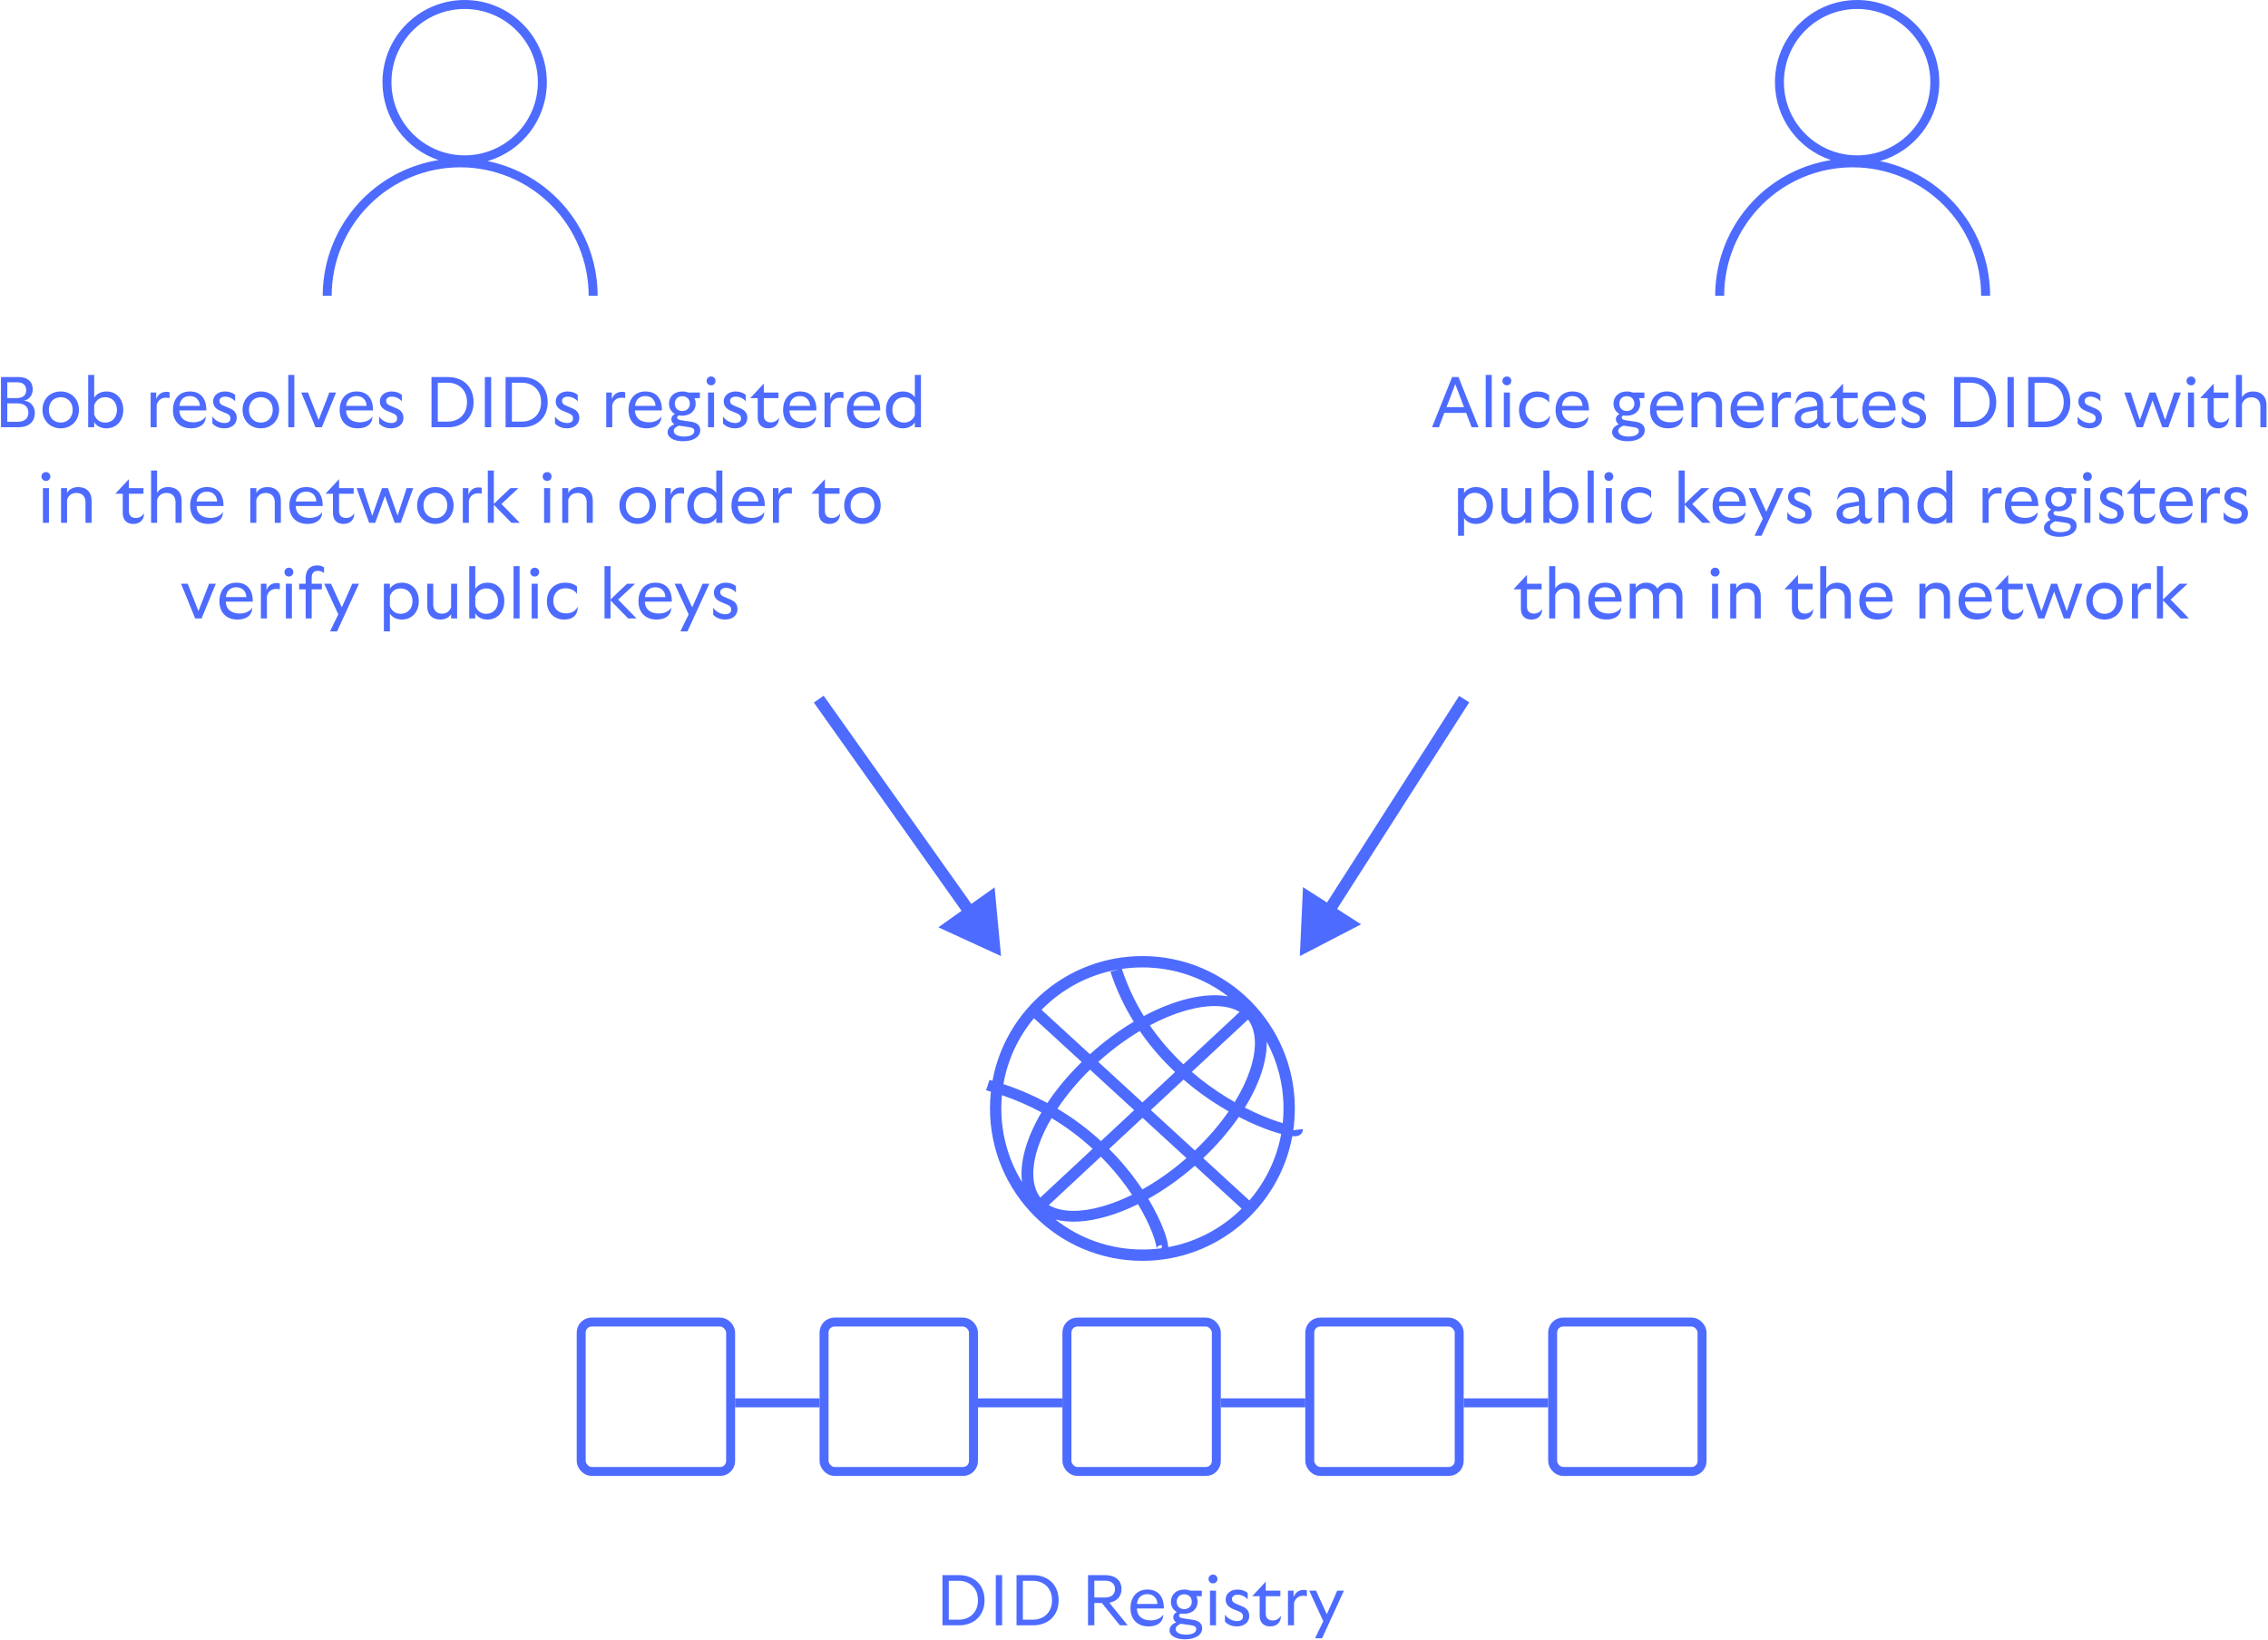 <svg width="759" height="549" viewBox="0 0 759 549" fill="none" xmlns="http://www.w3.org/2000/svg">
<path d="M0.324 143V141.104V128V126.2H6.228C9.228 126.2 10.956 127.76 10.956 130.304C10.956 132.152 9.852 133.808 8.004 134.072C10.092 134.312 11.652 135.872 11.652 138.176C11.652 141.176 9.66 143 6.156 143H0.324ZM2.436 141.176H5.892C8.172 141.176 9.492 140.072 9.492 138.104C9.492 136.088 8.1 135.008 5.82 135.008H2.436V141.176ZM2.436 133.232H5.7C7.692 133.232 8.772 132.248 8.772 130.616C8.772 128.96 7.716 127.952 5.82 127.952H2.436V133.232ZM20.331 143.36C16.803 143.36 14.211 140.792 14.211 137.168C14.211 133.544 16.803 131.024 20.331 131.024C23.835 131.024 26.427 133.544 26.427 137.168C26.427 140.792 23.835 143.36 20.331 143.36ZM16.347 137.168C16.347 139.688 17.979 141.44 20.331 141.44C22.659 141.44 24.315 139.688 24.315 137.168C24.315 134.672 22.683 132.944 20.331 132.944C17.931 132.944 16.347 134.672 16.347 137.168ZM29.512 128V125.48H31.528V133.136C32.296 131.768 33.88 131.024 35.608 131.024C38.896 131.024 41.248 133.448 41.248 137.192C41.248 140.912 38.896 143.36 35.608 143.36C33.832 143.36 32.272 142.616 31.528 141.248V143H29.512V128ZM31.528 138.704C32.104 140.504 33.496 141.44 35.2 141.44C37.576 141.44 39.136 139.664 39.136 137.192C39.136 134.696 37.576 132.944 35.2 132.944C33.52 132.944 32.104 133.88 31.528 135.656V138.704ZM50.413 143V141.272V133.616V131.384H52.285V133.592C52.813 132.056 54.037 131.144 55.669 131.144C56.101 131.144 56.557 131.192 56.749 131.312V133.232C56.437 133.16 55.957 133.112 55.477 133.112C54.037 133.112 52.861 133.928 52.429 135.536V141.248V143H50.413ZM63.935 143.36C60.359 143.36 57.887 141.176 57.887 137.24C57.887 133.616 59.927 131.024 63.527 131.024C67.079 131.024 69.071 133.256 69.047 137.36H60.023C60.119 140.144 62.087 141.344 64.703 141.344C66.455 141.344 68.135 140.648 68.855 139.352C68.855 141.848 67.031 143.36 63.935 143.36ZM60.047 135.848H66.887C66.887 134.168 65.759 132.56 63.503 132.56C61.487 132.56 60.215 133.856 60.047 135.848ZM75.113 143.36C73.433 143.36 72.065 142.808 71.081 141.752V139.4C71.993 140.768 73.601 141.584 75.161 141.584C76.433 141.584 77.105 141.008 77.105 140.048C77.105 139.208 76.721 138.776 75.833 138.392L73.673 137.48C72.113 136.808 71.321 135.824 71.321 134.312C71.321 132.416 72.977 131.024 75.281 131.024C76.601 131.024 77.801 131.408 78.689 132.152V134.336C77.993 133.424 76.601 132.752 75.329 132.752C74.177 132.752 73.433 133.328 73.433 134.168C73.433 134.96 73.889 135.416 74.801 135.776L77.033 136.736C78.449 137.336 79.217 138.344 79.217 139.88C79.217 141.968 77.513 143.36 75.113 143.36ZM87.298 143.36C83.77 143.36 81.178 140.792 81.178 137.168C81.178 133.544 83.77 131.024 87.298 131.024C90.802 131.024 93.394 133.544 93.394 137.168C93.394 140.792 90.802 143.36 87.298 143.36ZM83.314 137.168C83.314 139.688 84.946 141.44 87.298 141.44C89.626 141.44 91.282 139.688 91.282 137.168C91.282 134.672 89.65 132.944 87.298 132.944C84.898 132.944 83.314 134.672 83.314 137.168ZM96.48 143V141.272V128V125.48H98.496V141.2V143H96.48ZM103.075 131.384L103.963 133.664L106.651 140.552L109.363 133.592C109.867 132.296 109.867 132.296 110.203 131.384H112.459L111.499 133.736L107.707 143H105.571L101.803 133.76C101.275 132.464 101.275 132.464 100.819 131.384H103.075ZM119.726 143.36C116.15 143.36 113.678 141.176 113.678 137.24C113.678 133.616 115.718 131.024 119.318 131.024C122.87 131.024 124.862 133.256 124.838 137.36H115.814C115.91 140.144 117.878 141.344 120.494 141.344C122.246 141.344 123.926 140.648 124.646 139.352C124.646 141.848 122.822 143.36 119.726 143.36ZM115.838 135.848H122.678C122.678 134.168 121.55 132.56 119.294 132.56C117.278 132.56 116.006 133.856 115.838 135.848ZM130.903 143.36C129.223 143.36 127.855 142.808 126.871 141.752V139.4C127.783 140.768 129.391 141.584 130.951 141.584C132.223 141.584 132.895 141.008 132.895 140.048C132.895 139.208 132.511 138.776 131.623 138.392L129.463 137.48C127.903 136.808 127.111 135.824 127.111 134.312C127.111 132.416 128.767 131.024 131.071 131.024C132.391 131.024 133.591 131.408 134.479 132.152V134.336C133.783 133.424 132.391 132.752 131.119 132.752C129.967 132.752 129.223 133.328 129.223 134.168C129.223 134.96 129.679 135.416 130.591 135.776L132.823 136.736C134.239 137.336 135.007 138.344 135.007 139.88C135.007 141.968 133.303 143.36 130.903 143.36ZM144.404 143V141.104V128V126.2H149.948C154.652 126.2 158.492 129.176 158.492 134.6C158.492 140.024 154.652 143 149.948 143H144.404ZM146.516 141.104H149.9C153.212 141.104 156.284 138.968 156.284 134.6C156.284 130.232 153.212 128.096 149.9 128.096H146.516V141.104ZM162.261 143V141.104V128V126.2H164.373V128.096V141.2V143H162.261ZM169.196 143V141.104V128V126.2H174.74C179.444 126.2 183.284 129.176 183.284 134.6C183.284 140.024 179.444 143 174.74 143H169.196ZM171.308 141.104H174.692C178.004 141.104 181.076 138.968 181.076 134.6C181.076 130.232 178.004 128.096 174.692 128.096H171.308V141.104ZM189.764 143.36C188.084 143.36 186.716 142.808 185.732 141.752V139.4C186.644 140.768 188.252 141.584 189.812 141.584C191.084 141.584 191.756 141.008 191.756 140.048C191.756 139.208 191.372 138.776 190.484 138.392L188.324 137.48C186.764 136.808 185.972 135.824 185.972 134.312C185.972 132.416 187.628 131.024 189.932 131.024C191.252 131.024 192.452 131.408 193.34 132.152V134.336C192.644 133.424 191.252 132.752 189.98 132.752C188.828 132.752 188.084 133.328 188.084 134.168C188.084 134.96 188.54 135.416 189.452 135.776L191.684 136.736C193.1 137.336 193.868 138.344 193.868 139.88C193.868 141.968 192.164 143.36 189.764 143.36ZM202.881 143V141.272V133.616V131.384H204.753V133.592C205.281 132.056 206.505 131.144 208.137 131.144C208.569 131.144 209.025 131.192 209.217 131.312V133.232C208.905 133.16 208.425 133.112 207.945 133.112C206.505 133.112 205.329 133.928 204.897 135.536V141.248V143H202.881ZM216.404 143.36C212.828 143.36 210.356 141.176 210.356 137.24C210.356 133.616 212.396 131.024 215.996 131.024C219.548 131.024 221.54 133.256 221.516 137.36H212.492C212.588 140.144 214.556 141.344 217.172 141.344C218.924 141.344 220.604 140.648 221.324 139.352C221.324 141.848 219.5 143.36 216.404 143.36ZM212.516 135.848H219.356C219.356 134.168 218.228 132.56 215.972 132.56C213.956 132.56 212.684 133.856 212.516 135.848ZM228.562 147.68C225.682 147.68 223.426 146.552 223.426 144.68C223.426 143.48 224.218 142.592 225.658 142.016C225.106 141.656 224.674 141.056 224.674 140.312C224.674 139.52 225.178 138.896 225.874 138.56C224.65 137.864 223.882 136.64 223.882 135.104C223.882 132.68 225.706 131.024 228.346 131.024C229.066 131.024 229.738 131.144 230.314 131.384H234.226L234.202 133.256H232.402C232.666 133.808 232.81 134.432 232.81 135.104C232.81 137.504 230.962 139.136 228.322 139.136C227.938 139.136 227.578 139.112 227.218 139.04C226.858 139.16 226.618 139.4 226.618 139.736C226.618 140.24 226.978 140.48 227.89 140.648L231.13 141.128C233.122 141.416 234.346 142.304 234.346 143.96C234.346 146.192 232.09 147.68 228.562 147.68ZM225.466 144.248C225.466 145.472 227.026 146.12 228.922 146.12C230.962 146.12 232.354 145.448 232.354 144.272C232.354 143.432 231.73 143.12 230.554 142.952L227.218 142.472C226.378 142.76 225.466 143.384 225.466 144.248ZM225.826 135.104C225.826 136.592 226.858 137.576 228.322 137.576C229.81 137.576 230.866 136.568 230.866 135.104C230.866 133.592 229.81 132.608 228.322 132.608C226.858 132.608 225.826 133.592 225.826 135.104ZM236.951 143V141.272V133.904V131.384H238.967V141.2V143H236.951ZM236.471 127.496C236.471 126.656 237.119 126.008 237.983 126.008C238.823 126.008 239.447 126.656 239.447 127.496C239.447 128.336 238.823 128.96 237.983 128.96C237.119 128.96 236.471 128.336 236.471 127.496ZM245.997 143.36C244.317 143.36 242.949 142.808 241.965 141.752V139.4C242.877 140.768 244.485 141.584 246.045 141.584C247.317 141.584 247.989 141.008 247.989 140.048C247.989 139.208 247.605 138.776 246.717 138.392L244.557 137.48C242.997 136.808 242.205 135.824 242.205 134.312C242.205 132.416 243.861 131.024 246.165 131.024C247.485 131.024 248.685 131.408 249.573 132.152V134.336C248.877 133.424 247.485 132.752 246.213 132.752C245.061 132.752 244.317 133.328 244.317 134.168C244.317 134.96 244.773 135.416 245.685 135.776L247.917 136.736C249.333 137.336 250.101 138.344 250.101 139.88C250.101 141.968 248.397 143.36 245.997 143.36ZM257.103 143.36C254.823 143.36 253.575 141.968 253.575 139.712V133.256H251.079L255.615 128.384V131.384H260.511V133.256H255.615V139.088C255.615 140.576 256.503 141.368 257.919 141.368C259.119 141.368 260.103 140.816 260.703 139.784C260.703 142.088 259.263 143.36 257.103 143.36ZM268.116 143.36C264.54 143.36 262.068 141.176 262.068 137.24C262.068 133.616 264.108 131.024 267.708 131.024C271.26 131.024 273.252 133.256 273.228 137.36H264.204C264.3 140.144 266.268 141.344 268.884 141.344C270.636 141.344 272.316 140.648 273.036 139.352C273.036 141.848 271.212 143.36 268.116 143.36ZM264.228 135.848H271.068C271.068 134.168 269.94 132.56 267.684 132.56C265.668 132.56 264.396 133.856 264.228 135.848ZM275.94 143V141.272V133.616V131.384H277.812V133.592C278.34 132.056 279.564 131.144 281.196 131.144C281.628 131.144 282.084 131.192 282.276 131.312V133.232C281.964 133.16 281.484 133.112 281.004 133.112C279.564 133.112 278.388 133.928 277.956 135.536V141.248V143H275.94ZM289.462 143.36C285.886 143.36 283.414 141.176 283.414 137.24C283.414 133.616 285.454 131.024 289.054 131.024C292.606 131.024 294.598 133.256 294.574 137.36H285.55C285.646 140.144 287.614 141.344 290.23 141.344C291.982 141.344 293.662 140.648 294.382 139.352C294.382 141.848 292.558 143.36 289.462 143.36ZM285.574 135.848H292.414C292.414 134.168 291.286 132.56 289.03 132.56C287.014 132.56 285.742 133.856 285.574 135.848ZM306.161 128V125.48H308.201V141.152V143H306.161V141.368C305.369 142.664 303.809 143.36 302.153 143.36C298.865 143.36 296.489 140.936 296.489 137.192C296.489 133.472 298.865 131.024 302.153 131.024C303.857 131.024 305.393 131.72 306.161 132.992V128ZM298.625 137.192C298.625 139.688 300.185 141.44 302.561 141.44C304.169 141.44 305.537 140.576 306.161 138.944V135.464C305.537 133.808 304.193 132.944 302.561 132.944C300.185 132.944 298.625 134.744 298.625 137.192ZM14.363 175V173.272V165.904V163.384H16.379V173.2V175H14.363ZM13.883 159.496C13.883 158.656 14.531 158.008 15.395 158.008C16.235 158.008 16.859 158.656 16.859 159.496C16.859 160.336 16.235 160.96 15.395 160.96C14.531 160.96 13.883 160.336 13.883 159.496ZM28.614 175V173.272V168.088C28.614 166.168 27.486 164.992 25.638 164.992C24.03 164.992 23.046 165.712 22.446 167.176V173.2V175H20.43V173.272V165.904V163.384H22.446V164.968C23.166 163.744 24.414 163.024 26.19 163.024C28.974 163.024 30.654 164.8 30.654 167.44V173.272V175H28.614ZM44.614 175.36C42.334 175.36 41.086 173.968 41.086 171.712V165.256H38.59L43.126 160.384V163.384H48.022V165.256H43.126V171.088C43.126 172.576 44.014 173.368 45.429 173.368C46.63 173.368 47.614 172.816 48.214 171.784C48.214 174.088 46.773 175.36 44.614 175.36ZM58.746 175V173.272V168.088C58.746 166.168 57.618 164.992 55.77 164.992C54.163 164.992 53.178 165.712 52.578 167.176V173.2V175H50.562V173.272V160V157.48H52.578V164.968C53.298 163.744 54.547 163.024 56.322 163.024C59.106 163.024 60.786 164.8 60.786 167.44V173.272V175H58.746ZM69.686 175.36C66.11 175.36 63.638 173.176 63.638 169.24C63.638 165.616 65.678 163.024 69.278 163.024C72.83 163.024 74.822 165.256 74.798 169.36H65.774C65.87 172.144 67.838 173.344 70.454 173.344C72.206 173.344 73.886 172.648 74.606 171.352C74.606 173.848 72.782 175.36 69.686 175.36ZM65.798 167.848H72.638C72.638 166.168 71.51 164.56 69.254 164.56C67.238 164.56 65.966 165.856 65.798 167.848ZM91.949 175V173.272V168.088C91.949 166.168 90.821 164.992 88.973 164.992C87.365 164.992 86.381 165.712 85.781 167.176V173.2V175H83.765V173.272V165.904V163.384H85.781V164.968C86.501 163.744 87.749 163.024 89.525 163.024C92.309 163.024 93.989 164.8 93.989 167.44V173.272V175H91.949ZM102.889 175.36C99.313 175.36 96.841 173.176 96.841 169.24C96.841 165.616 98.881 163.024 102.481 163.024C106.033 163.024 108.025 165.256 108.001 169.36H98.977C99.073 172.144 101.041 173.344 103.657 173.344C105.409 173.344 107.089 172.648 107.809 171.352C107.809 173.848 105.985 175.36 102.889 175.36ZM99.001 167.848H105.841C105.841 166.168 104.713 164.56 102.457 164.56C100.441 164.56 99.169 165.856 99.001 167.848ZM114.956 175.36C112.676 175.36 111.428 173.968 111.428 171.712V165.256H108.932L113.468 160.384V163.384H118.364V165.256H113.468V171.088C113.468 172.576 114.356 173.368 115.772 173.368C116.972 173.368 117.956 172.816 118.556 171.784C118.556 174.088 117.116 175.36 114.956 175.36ZM121.553 163.384C121.961 164.608 121.961 164.608 122.273 165.64L124.577 172.624L127.841 163.384H129.833L133.049 172.552L135.329 165.712L136.073 163.384H138.281C137.873 164.536 137.873 164.536 137.441 165.712L134.105 175H132.089L128.825 166L125.561 175H123.545L120.209 165.784C119.753 164.512 119.753 164.512 119.369 163.384H121.553ZM145.702 175.36C142.174 175.36 139.582 172.792 139.582 169.168C139.582 165.544 142.174 163.024 145.702 163.024C149.206 163.024 151.798 165.544 151.798 169.168C151.798 172.792 149.206 175.36 145.702 175.36ZM141.718 169.168C141.718 171.688 143.35 173.44 145.702 173.44C148.03 173.44 149.686 171.688 149.686 169.168C149.686 166.672 148.054 164.944 145.702 164.944C143.302 164.944 141.718 166.672 141.718 169.168ZM154.884 175V173.272V165.616V163.384H156.756V165.592C157.284 164.056 158.508 163.144 160.14 163.144C160.572 163.144 161.028 163.192 161.22 163.312V165.232C160.908 165.16 160.428 165.112 159.948 165.112C158.508 165.112 157.332 165.928 156.9 167.536V173.248V175H154.884ZM171.168 175L165.264 168.952V173.2V175H163.248V173.272V160V157.48H165.264V168.664L168.432 165.616C169.728 164.392 169.752 164.392 170.808 163.384H173.496L171.096 165.616L167.808 168.688L172.44 173.416L173.952 175H171.168ZM182.086 175V173.272V165.904V163.384H184.102V173.2V175H182.086ZM181.606 159.496C181.606 158.656 182.254 158.008 183.118 158.008C183.958 158.008 184.582 158.656 184.582 159.496C184.582 160.336 183.958 160.96 183.118 160.96C182.254 160.96 181.606 160.336 181.606 159.496ZM196.338 175V173.272V168.088C196.338 166.168 195.21 164.992 193.362 164.992C191.754 164.992 190.77 165.712 190.17 167.176V173.2V175H188.154V173.272V165.904V163.384H190.17V164.968C190.89 163.744 192.138 163.024 193.914 163.024C196.698 163.024 198.378 164.8 198.378 167.44V173.272V175H196.338ZM213.417 175.36C209.889 175.36 207.297 172.792 207.297 169.168C207.297 165.544 209.889 163.024 213.417 163.024C216.921 163.024 219.513 165.544 219.513 169.168C219.513 172.792 216.921 175.36 213.417 175.36ZM209.433 169.168C209.433 171.688 211.065 173.44 213.417 173.44C215.745 173.44 217.401 171.688 217.401 169.168C217.401 166.672 215.769 164.944 213.417 164.944C211.017 164.944 209.433 166.672 209.433 169.168ZM222.598 175V173.272V165.616V163.384H224.47V165.592C224.998 164.056 226.222 163.144 227.854 163.144C228.286 163.144 228.742 163.192 228.934 163.312V165.232C228.622 165.16 228.142 165.112 227.662 165.112C226.222 165.112 225.046 165.928 224.614 167.536V173.248V175H222.598ZM239.698 160V157.48H241.738V173.152V175H239.698V173.368C238.906 174.664 237.346 175.36 235.69 175.36C232.402 175.36 230.026 172.936 230.026 169.192C230.026 165.472 232.402 163.024 235.69 163.024C237.394 163.024 238.93 163.72 239.698 164.992V160ZM232.162 169.192C232.162 171.688 233.722 173.44 236.098 173.44C237.706 173.44 239.074 172.576 239.698 170.944V167.464C239.074 165.808 237.73 164.944 236.098 164.944C233.722 164.944 232.162 166.744 232.162 169.192ZM250.837 175.36C247.261 175.36 244.789 173.176 244.789 169.24C244.789 165.616 246.829 163.024 250.429 163.024C253.981 163.024 255.973 165.256 255.949 169.36H246.925C247.021 172.144 248.989 173.344 251.605 173.344C253.357 173.344 255.037 172.648 255.757 171.352C255.757 173.848 253.933 175.36 250.837 175.36ZM246.949 167.848H253.789C253.789 166.168 252.661 164.56 250.405 164.56C248.389 164.56 247.117 165.856 246.949 167.848ZM258.66 175V173.272V165.616V163.384H260.532V165.592C261.06 164.056 262.284 163.144 263.916 163.144C264.348 163.144 264.804 163.192 264.996 163.312V165.232C264.684 165.16 264.204 165.112 263.724 165.112C262.284 165.112 261.108 165.928 260.676 167.536V173.248V175H258.66ZM277.547 175.36C275.267 175.36 274.019 173.968 274.019 171.712V165.256H271.523L276.059 160.384V163.384H280.955V165.256H276.059V171.088C276.059 172.576 276.947 173.368 278.363 173.368C279.563 173.368 280.547 172.816 281.147 171.784C281.147 174.088 279.707 175.36 277.547 175.36ZM288.632 175.36C285.104 175.36 282.512 172.792 282.512 169.168C282.512 165.544 285.104 163.024 288.632 163.024C292.136 163.024 294.728 165.544 294.728 169.168C294.728 172.792 292.136 175.36 288.632 175.36ZM284.648 169.168C284.648 171.688 286.28 173.44 288.632 173.44C290.96 173.44 292.616 171.688 292.616 169.168C292.616 166.672 290.984 164.944 288.632 164.944C286.232 164.944 284.648 166.672 284.648 169.168ZM62.831 195.384L63.719 197.664L66.407 204.552L69.119 197.592C69.623 196.296 69.623 196.296 69.959 195.384H72.215L71.255 197.736L67.463 207H65.327L61.559 197.76C61.031 196.464 61.031 196.464 60.575 195.384H62.831ZM79.482 207.36C75.906 207.36 73.434 205.176 73.434 201.24C73.434 197.616 75.474 195.024 79.074 195.024C82.626 195.024 84.618 197.256 84.594 201.36H75.57C75.666 204.144 77.634 205.344 80.25 205.344C82.002 205.344 83.682 204.648 84.402 203.352C84.402 205.848 82.578 207.36 79.482 207.36ZM75.594 199.848H82.434C82.434 198.168 81.306 196.56 79.05 196.56C77.034 196.56 75.762 197.856 75.594 199.848ZM87.305 207V205.272V197.616V195.384H89.177V197.592C89.706 196.056 90.93 195.144 92.561 195.144C92.993 195.144 93.45 195.192 93.641 195.312V197.232C93.329 197.16 92.85 197.112 92.37 197.112C90.93 197.112 89.754 197.928 89.322 199.536V205.248V207H87.305ZM95.67 207V205.272V197.904V195.384H97.686V205.2V207H95.67ZM95.19 191.496C95.19 190.656 95.838 190.008 96.702 190.008C97.542 190.008 98.166 190.656 98.166 191.496C98.166 192.336 97.542 192.96 96.702 192.96C95.838 192.96 95.19 192.336 95.19 191.496ZM100.109 197.256V195.384H102.293V193.464C102.293 190.824 103.685 189.24 106.157 189.24C106.973 189.24 107.789 189.432 108.437 189.888V191.808C107.957 191.352 107.213 191.064 106.397 191.064C104.957 191.064 104.309 191.904 104.309 193.368V195.384H107.717V197.256H104.309V205.2V207H102.293V205.272V197.256H100.109ZM110.454 211.32C110.79 210.576 111.078 210.024 111.438 209.256L113.214 205.632L109.398 197.352C108.942 196.32 108.942 196.32 108.51 195.384H110.79C111.27 196.44 111.27 196.44 111.702 197.424L114.39 203.28L116.958 197.52C117.51 196.248 117.51 196.248 117.87 195.384H120.126L119.166 197.472L112.806 211.32H110.454ZM128.471 197.904V195.384H130.487V197.04C131.255 195.72 132.815 195.024 134.495 195.024C137.783 195.024 140.159 197.448 140.159 201.192C140.159 204.912 137.783 207.36 134.495 207.36C132.791 207.36 131.231 206.664 130.487 205.344V209.52V211.32H128.471V209.592V197.904ZM130.487 202.872C131.087 204.552 132.431 205.44 134.087 205.44C136.463 205.44 138.047 203.664 138.047 201.192C138.047 198.696 136.463 196.944 134.087 196.944C132.455 196.944 131.087 197.808 130.487 199.488V202.872ZM150.963 197.904V195.384H152.979V205.152V207H150.963V205.56C150.243 206.688 149.019 207.36 147.291 207.36C144.579 207.36 142.971 205.584 142.971 202.944V197.904V195.384H144.987V202.296C144.987 204.216 146.091 205.392 147.867 205.392C149.403 205.392 150.363 204.696 150.963 203.28V197.904ZM157.036 192V189.48H159.052V197.136C159.82 195.768 161.404 195.024 163.132 195.024C166.42 195.024 168.772 197.448 168.772 201.192C168.772 204.912 166.42 207.36 163.132 207.36C161.356 207.36 159.796 206.616 159.052 205.248V207H157.036V192ZM159.052 202.704C159.628 204.504 161.02 205.44 162.724 205.44C165.1 205.44 166.66 203.664 166.66 201.192C166.66 198.696 165.1 196.944 162.724 196.944C161.044 196.944 159.628 197.88 159.052 199.656V202.704ZM171.869 207V205.272V192V189.48H173.885V205.2V207H171.869ZM177.936 207V205.272V197.904V195.384H179.952V205.2V207H177.936ZM177.456 191.496C177.456 190.656 178.104 190.008 178.968 190.008C179.808 190.008 180.432 190.656 180.432 191.496C180.432 192.336 179.808 192.96 178.968 192.96C178.104 192.96 177.456 192.336 177.456 191.496ZM188.828 207.36C185.372 207.36 183.02 204.96 183.02 201.24C183.02 197.568 185.492 195.024 189.116 195.024C190.82 195.024 192.164 195.456 193.1 196.32V198.768C192.356 197.688 191.084 196.896 189.26 196.896C186.812 196.896 185.156 198.576 185.156 201.12C185.156 203.616 186.812 205.296 189.428 205.296C191.276 205.296 192.62 204.528 193.364 203.016C193.364 205.872 191.732 207.36 188.828 207.36ZM210.223 207L204.319 200.952V205.2V207H202.303V205.272V192V189.48H204.319V200.664L207.487 197.616C208.783 196.392 208.807 196.392 209.863 195.384H212.551L210.151 197.616L206.863 200.688L211.495 205.416L213.007 207H210.223ZM219.716 207.36C216.14 207.36 213.668 205.176 213.668 201.24C213.668 197.616 215.708 195.024 219.308 195.024C222.86 195.024 224.852 197.256 224.828 201.36H215.804C215.9 204.144 217.868 205.344 220.484 205.344C222.236 205.344 223.916 204.648 224.636 203.352C224.636 205.848 222.812 207.36 219.716 207.36ZM215.828 199.848H222.668C222.668 198.168 221.54 196.56 219.284 196.56C217.268 196.56 215.996 197.856 215.828 199.848ZM227.705 211.32C228.041 210.576 228.329 210.024 228.689 209.256L230.465 205.632L226.649 197.352C226.193 196.32 226.193 196.32 225.761 195.384H228.041C228.521 196.44 228.521 196.44 228.953 197.424L231.641 203.28L234.209 197.52C234.761 196.248 234.761 196.248 235.121 195.384H237.377L236.417 197.472L230.057 211.32H227.705ZM242.703 207.36C241.023 207.36 239.655 206.808 238.671 205.752V203.4C239.583 204.768 241.191 205.584 242.751 205.584C244.023 205.584 244.695 205.008 244.695 204.048C244.695 203.208 244.311 202.776 243.423 202.392L241.263 201.48C239.703 200.808 238.911 199.824 238.911 198.312C238.911 196.416 240.567 195.024 242.871 195.024C244.191 195.024 245.391 195.408 246.279 196.152V198.336C245.583 197.424 244.191 196.752 242.919 196.752C241.767 196.752 241.023 197.328 241.023 198.168C241.023 198.96 241.479 199.416 242.391 199.776L244.623 200.736C246.039 201.336 246.807 202.344 246.807 203.88C246.807 205.968 245.103 207.36 242.703 207.36Z" fill="#4D6BFF"/>
<path d="M335 320L332.847 297.007L314.011 310.367L335 320ZM272.369 235.157L322.955 306.475L326.218 304.161L275.631 232.843L272.369 235.157Z" fill="#4D6BFF"/>
<path d="M479.238 143C479.742 141.728 479.742 141.728 480.198 140.624L485.958 126.2H488.094L493.878 140.672L494.814 143H492.486L491.67 140.816L490.662 138.2H483.342L482.334 140.864L481.542 143H479.238ZM484.086 136.28H489.942L487.014 128.576L484.086 136.28ZM497.202 143V141.272V128V125.48H499.218V141.2V143H497.202ZM503.27 143V141.272V133.904V131.384H505.286V141.2V143H503.27ZM502.79 127.496C502.79 126.656 503.438 126.008 504.302 126.008C505.142 126.008 505.766 126.656 505.766 127.496C505.766 128.336 505.142 128.96 504.302 128.96C503.438 128.96 502.79 128.336 502.79 127.496ZM514.161 143.36C510.705 143.36 508.353 140.96 508.353 137.24C508.353 133.568 510.825 131.024 514.449 131.024C516.153 131.024 517.497 131.456 518.433 132.32V134.768C517.689 133.688 516.417 132.896 514.593 132.896C512.145 132.896 510.489 134.576 510.489 137.12C510.489 139.616 512.145 141.296 514.761 141.296C516.609 141.296 517.953 140.528 518.697 139.016C518.697 141.872 517.065 143.36 514.161 143.36ZM526.633 143.36C523.057 143.36 520.585 141.176 520.585 137.24C520.585 133.616 522.625 131.024 526.225 131.024C529.777 131.024 531.769 133.256 531.745 137.36H522.721C522.817 140.144 524.785 141.344 527.401 141.344C529.153 141.344 530.833 140.648 531.553 139.352C531.553 141.848 529.729 143.36 526.633 143.36ZM522.745 135.848H529.585C529.585 134.168 528.457 132.56 526.201 132.56C524.185 132.56 522.913 133.856 522.745 135.848ZM544.648 147.68C541.768 147.68 539.512 146.552 539.512 144.68C539.512 143.48 540.304 142.592 541.744 142.016C541.192 141.656 540.76 141.056 540.76 140.312C540.76 139.52 541.264 138.896 541.96 138.56C540.736 137.864 539.968 136.64 539.968 135.104C539.968 132.68 541.792 131.024 544.432 131.024C545.152 131.024 545.824 131.144 546.4 131.384H550.312L550.288 133.256H548.488C548.752 133.808 548.896 134.432 548.896 135.104C548.896 137.504 547.048 139.136 544.408 139.136C544.024 139.136 543.664 139.112 543.304 139.04C542.944 139.16 542.704 139.4 542.704 139.736C542.704 140.24 543.064 140.48 543.976 140.648L547.216 141.128C549.208 141.416 550.432 142.304 550.432 143.96C550.432 146.192 548.176 147.68 544.648 147.68ZM541.552 144.248C541.552 145.472 543.112 146.12 545.008 146.12C547.048 146.12 548.44 145.448 548.44 144.272C548.44 143.432 547.816 143.12 546.64 142.952L543.304 142.472C542.464 142.76 541.552 143.384 541.552 144.248ZM541.912 135.104C541.912 136.592 542.944 137.576 544.408 137.576C545.896 137.576 546.952 136.568 546.952 135.104C546.952 133.592 545.896 132.608 544.408 132.608C542.944 132.608 541.912 133.592 541.912 135.104ZM558.242 143.36C554.666 143.36 552.194 141.176 552.194 137.24C552.194 133.616 554.234 131.024 557.834 131.024C561.386 131.024 563.378 133.256 563.354 137.36H554.33C554.426 140.144 556.394 141.344 559.01 141.344C560.762 141.344 562.442 140.648 563.162 139.352C563.162 141.848 561.338 143.36 558.242 143.36ZM554.354 135.848H561.194C561.194 134.168 560.066 132.56 557.81 132.56C555.794 132.56 554.522 133.856 554.354 135.848ZM574.25 143V141.272V136.088C574.25 134.168 573.122 132.992 571.274 132.992C569.666 132.992 568.682 133.712 568.082 135.176V141.2V143H566.066V141.272V133.904V131.384H568.082V132.968C568.802 131.744 570.05 131.024 571.826 131.024C574.61 131.024 576.29 132.8 576.29 135.44V141.272V143H574.25ZM585.189 143.36C581.613 143.36 579.141 141.176 579.141 137.24C579.141 133.616 581.181 131.024 584.781 131.024C588.333 131.024 590.325 133.256 590.301 137.36H581.277C581.373 140.144 583.341 141.344 585.957 141.344C587.709 141.344 589.389 140.648 590.109 139.352C590.109 141.848 588.285 143.36 585.189 143.36ZM581.301 135.848H588.141C588.141 134.168 587.013 132.56 584.757 132.56C582.741 132.56 581.469 133.856 581.301 135.848ZM593.013 143V141.272V133.616V131.384H594.885V133.592C595.413 132.056 596.637 131.144 598.269 131.144C598.701 131.144 599.157 131.192 599.349 131.312V133.232C599.037 133.16 598.557 133.112 598.077 133.112C596.637 133.112 595.461 133.928 595.029 135.536V141.248V143H593.013ZM610.403 143.36C609.227 143.36 608.507 142.784 608.267 141.728C607.523 142.712 606.155 143.36 604.499 143.36C602.171 143.36 600.611 142.04 600.611 140.072C600.611 138.176 601.883 136.856 604.355 136.448L608.147 135.8C608.147 133.88 607.115 132.872 605.099 132.872C603.083 132.872 601.835 133.688 600.899 135.296C600.899 132.584 602.651 131.024 605.531 131.024C608.531 131.024 610.163 132.608 610.163 135.584V140.288C610.163 141.104 610.595 141.584 611.339 141.584C611.867 141.584 612.275 141.368 612.563 141.008C612.563 142.64 611.531 143.36 610.403 143.36ZM602.723 139.88C602.723 140.912 603.635 141.632 605.051 141.632C606.419 141.632 607.571 140.96 608.147 139.928V137.24L605.003 137.816C603.395 138.128 602.723 138.848 602.723 139.88ZM618.274 143.36C615.994 143.36 614.746 141.968 614.746 139.712V133.256H612.25L616.786 128.384V131.384H621.682V133.256H616.786V139.088C616.786 140.576 617.674 141.368 619.09 141.368C620.29 141.368 621.274 140.816 621.874 139.784C621.874 142.088 620.434 143.36 618.274 143.36ZM629.287 143.36C625.711 143.36 623.239 141.176 623.239 137.24C623.239 133.616 625.279 131.024 628.879 131.024C632.431 131.024 634.423 133.256 634.399 137.36H625.375C625.471 140.144 627.439 141.344 630.055 141.344C631.807 141.344 633.487 140.648 634.207 139.352C634.207 141.848 632.383 143.36 629.287 143.36ZM625.399 135.848H632.239C632.239 134.168 631.111 132.56 628.855 132.56C626.839 132.56 625.567 133.856 625.399 135.848ZM640.465 143.36C638.785 143.36 637.417 142.808 636.433 141.752V139.4C637.345 140.768 638.953 141.584 640.513 141.584C641.785 141.584 642.457 141.008 642.457 140.048C642.457 139.208 642.073 138.776 641.185 138.392L639.025 137.48C637.465 136.808 636.673 135.824 636.673 134.312C636.673 132.416 638.329 131.024 640.633 131.024C641.953 131.024 643.153 131.408 644.041 132.152V134.336C643.345 133.424 641.953 132.752 640.681 132.752C639.529 132.752 638.785 133.328 638.785 134.168C638.785 134.96 639.241 135.416 640.153 135.776L642.385 136.736C643.801 137.336 644.569 138.344 644.569 139.88C644.569 141.968 642.865 143.36 640.465 143.36ZM653.966 143V141.104V128V126.2H659.51C664.214 126.2 668.054 129.176 668.054 134.6C668.054 140.024 664.214 143 659.51 143H653.966ZM656.078 141.104H659.462C662.774 141.104 665.846 138.968 665.846 134.6C665.846 130.232 662.774 128.096 659.462 128.096H656.078V141.104ZM671.823 143V141.104V128V126.2H673.935V128.096V141.2V143H671.823ZM678.757 143V141.104V128V126.2H684.301C689.005 126.2 692.845 129.176 692.845 134.6C692.845 140.024 689.005 143 684.301 143H678.757ZM680.869 141.104H684.253C687.565 141.104 690.637 138.968 690.637 134.6C690.637 130.232 687.565 128.096 684.253 128.096H680.869V141.104ZM699.326 143.36C697.646 143.36 696.278 142.808 695.294 141.752V139.4C696.206 140.768 697.814 141.584 699.374 141.584C700.646 141.584 701.318 141.008 701.318 140.048C701.318 139.208 700.934 138.776 700.046 138.392L697.886 137.48C696.326 136.808 695.534 135.824 695.534 134.312C695.534 132.416 697.19 131.024 699.494 131.024C700.814 131.024 702.014 131.408 702.902 132.152V134.336C702.206 133.424 700.814 132.752 699.542 132.752C698.39 132.752 697.646 133.328 697.646 134.168C697.646 134.96 698.102 135.416 699.014 135.776L701.246 136.736C702.662 137.336 703.43 138.344 703.43 139.88C703.43 141.968 701.726 143.36 699.326 143.36ZM713.091 131.384C713.499 132.608 713.499 132.608 713.811 133.64L716.115 140.624L719.379 131.384H721.371L724.587 140.552L726.867 133.712L727.611 131.384H729.819C729.411 132.536 729.411 132.536 728.979 133.712L725.643 143H723.627L720.363 134L717.099 143H715.083L711.747 133.784C711.291 132.512 711.291 132.512 710.907 131.384H713.091ZM732.221 143V141.272V133.904V131.384H734.237V141.2V143H732.221ZM731.741 127.496C731.741 126.656 732.389 126.008 733.253 126.008C734.093 126.008 734.717 126.656 734.717 127.496C734.717 128.336 734.093 128.96 733.253 128.96C732.389 128.96 731.741 128.336 731.741 127.496ZM742.321 143.36C740.041 143.36 738.793 141.968 738.793 139.712V133.256H736.297L740.833 128.384V131.384H745.729V133.256H740.833V139.088C740.833 140.576 741.721 141.368 743.137 141.368C744.337 141.368 745.321 140.816 745.921 139.784C745.921 142.088 744.481 143.36 742.321 143.36ZM756.454 143V141.272V136.088C756.454 134.168 755.326 132.992 753.478 132.992C751.87 132.992 750.886 133.712 750.286 135.176V141.2V143H748.27V141.272V128V125.48H750.286V132.968C751.006 131.744 752.254 131.024 754.03 131.024C756.814 131.024 758.494 132.8 758.494 135.44V141.272V143H756.454ZM487.936 165.904V163.384H489.952V165.04C490.72 163.72 492.28 163.024 493.96 163.024C497.248 163.024 499.624 165.448 499.624 169.192C499.624 172.912 497.248 175.36 493.96 175.36C492.256 175.36 490.696 174.664 489.952 173.344V177.52V179.32H487.936V177.592V165.904ZM489.952 170.872C490.552 172.552 491.896 173.44 493.552 173.44C495.928 173.44 497.512 171.664 497.512 169.192C497.512 166.696 495.928 164.944 493.552 164.944C491.92 164.944 490.552 165.808 489.952 167.488V170.872ZM510.428 165.904V163.384H512.444V173.152V175H510.428V173.56C509.708 174.688 508.484 175.36 506.756 175.36C504.044 175.36 502.436 173.584 502.436 170.944V165.904V163.384H504.452V170.296C504.452 172.216 505.556 173.392 507.332 173.392C508.868 173.392 509.828 172.696 510.428 171.28V165.904ZM516.5 160V157.48H518.516V165.136C519.284 163.768 520.868 163.024 522.596 163.024C525.884 163.024 528.236 165.448 528.236 169.192C528.236 172.912 525.884 175.36 522.596 175.36C520.82 175.36 519.26 174.616 518.516 173.248V175H516.5V160ZM518.516 170.704C519.092 172.504 520.484 173.44 522.188 173.44C524.564 173.44 526.124 171.664 526.124 169.192C526.124 166.696 524.564 164.944 522.188 164.944C520.508 164.944 519.092 165.88 518.516 167.656V170.704ZM531.333 175V173.272V160V157.48H533.349V173.2V175H531.333ZM537.401 175V173.272V165.904V163.384H539.417V173.2V175H537.401ZM536.921 159.496C536.921 158.656 537.569 158.008 538.433 158.008C539.273 158.008 539.897 158.656 539.897 159.496C539.897 160.336 539.273 160.96 538.433 160.96C537.569 160.96 536.921 160.336 536.921 159.496ZM548.292 175.36C544.836 175.36 542.484 172.96 542.484 169.24C542.484 165.568 544.956 163.024 548.58 163.024C550.284 163.024 551.628 163.456 552.564 164.32V166.768C551.82 165.688 550.548 164.896 548.724 164.896C546.276 164.896 544.62 166.576 544.62 169.12C544.62 171.616 546.276 173.296 548.892 173.296C550.74 173.296 552.084 172.528 552.828 171.016C552.828 173.872 551.196 175.36 548.292 175.36ZM569.688 175L563.784 168.952V173.2V175H561.768V173.272V160V157.48H563.784V168.664L566.952 165.616C568.248 164.392 568.272 164.392 569.328 163.384H572.016L569.616 165.616L566.328 168.688L570.96 173.416L572.472 175H569.688ZM579.18 175.36C575.604 175.36 573.132 173.176 573.132 169.24C573.132 165.616 575.172 163.024 578.772 163.024C582.324 163.024 584.316 165.256 584.292 169.36H575.268C575.364 172.144 577.332 173.344 579.948 173.344C581.7 173.344 583.38 172.648 584.1 171.352C584.1 173.848 582.276 175.36 579.18 175.36ZM575.292 167.848H582.132C582.132 166.168 581.004 164.56 578.748 164.56C576.732 164.56 575.46 165.856 575.292 167.848ZM587.169 179.32C587.505 178.576 587.793 178.024 588.153 177.256L589.929 173.632L586.113 165.352C585.657 164.32 585.657 164.32 585.225 163.384H587.505C587.985 164.44 587.985 164.44 588.417 165.424L591.105 171.28L593.673 165.52C594.225 164.248 594.225 164.248 594.585 163.384H596.841L595.881 165.472L589.521 179.32H587.169ZM602.168 175.36C600.488 175.36 599.12 174.808 598.136 173.752V171.4C599.048 172.768 600.656 173.584 602.216 173.584C603.488 173.584 604.16 173.008 604.16 172.048C604.16 171.208 603.776 170.776 602.888 170.392L600.728 169.48C599.168 168.808 598.376 167.824 598.376 166.312C598.376 164.416 600.032 163.024 602.336 163.024C603.656 163.024 604.856 163.408 605.744 164.152V166.336C605.048 165.424 603.656 164.752 602.384 164.752C601.232 164.752 600.488 165.328 600.488 166.168C600.488 166.96 600.944 167.416 601.856 167.776L604.088 168.736C605.504 169.336 606.272 170.344 606.272 171.88C606.272 173.968 604.568 175.36 602.168 175.36ZM624.381 175.36C623.205 175.36 622.485 174.784 622.245 173.728C621.501 174.712 620.133 175.36 618.477 175.36C616.149 175.36 614.589 174.04 614.589 172.072C614.589 170.176 615.861 168.856 618.333 168.448L622.125 167.8C622.125 165.88 621.093 164.872 619.077 164.872C617.061 164.872 615.813 165.688 614.877 167.296C614.877 164.584 616.629 163.024 619.509 163.024C622.509 163.024 624.141 164.608 624.141 167.584V172.288C624.141 173.104 624.573 173.584 625.317 173.584C625.845 173.584 626.253 173.368 626.541 173.008C626.541 174.64 625.509 175.36 624.381 175.36ZM616.701 171.88C616.701 172.912 617.613 173.632 619.029 173.632C620.397 173.632 621.549 172.96 622.125 171.928V169.24L618.981 169.816C617.373 170.128 616.701 170.848 616.701 171.88ZM636.778 175V173.272V168.088C636.778 166.168 635.65 164.992 633.802 164.992C632.194 164.992 631.21 165.712 630.61 167.176V173.2V175H628.594V173.272V165.904V163.384H630.61V164.968C631.33 163.744 632.578 163.024 634.354 163.024C637.138 163.024 638.818 164.8 638.818 167.44V173.272V175H636.778ZM651.342 160V157.48H653.382V173.152V175H651.342V173.368C650.55 174.664 648.99 175.36 647.334 175.36C644.046 175.36 641.67 172.936 641.67 169.192C641.67 165.472 644.046 163.024 647.334 163.024C649.038 163.024 650.574 163.72 651.342 164.992V160ZM643.806 169.192C643.806 171.688 645.366 173.44 647.742 173.44C649.35 173.44 650.718 172.576 651.342 170.944V167.464C650.718 165.808 649.374 164.944 647.742 164.944C645.366 164.944 643.806 166.744 643.806 169.192ZM663.484 175V173.272V165.616V163.384H665.356V165.592C665.884 164.056 667.108 163.144 668.74 163.144C669.172 163.144 669.628 163.192 669.82 163.312V165.232C669.508 165.16 669.028 165.112 668.548 165.112C667.108 165.112 665.932 165.928 665.5 167.536V173.248V175H663.484ZM677.007 175.36C673.431 175.36 670.959 173.176 670.959 169.24C670.959 165.616 672.999 163.024 676.599 163.024C680.151 163.024 682.143 165.256 682.119 169.36H673.095C673.191 172.144 675.159 173.344 677.775 173.344C679.527 173.344 681.207 172.648 681.927 171.352C681.927 173.848 680.103 175.36 677.007 175.36ZM673.119 167.848H679.959C679.959 166.168 678.831 164.56 676.575 164.56C674.559 164.56 673.287 165.856 673.119 167.848ZM689.165 179.68C686.285 179.68 684.029 178.552 684.029 176.68C684.029 175.48 684.821 174.592 686.261 174.016C685.709 173.656 685.277 173.056 685.277 172.312C685.277 171.52 685.781 170.896 686.477 170.56C685.253 169.864 684.485 168.64 684.485 167.104C684.485 164.68 686.309 163.024 688.949 163.024C689.669 163.024 690.341 163.144 690.917 163.384H694.829L694.805 165.256H693.005C693.269 165.808 693.413 166.432 693.413 167.104C693.413 169.504 691.565 171.136 688.925 171.136C688.541 171.136 688.181 171.112 687.821 171.04C687.461 171.16 687.221 171.4 687.221 171.736C687.221 172.24 687.581 172.48 688.493 172.648L691.733 173.128C693.725 173.416 694.949 174.304 694.949 175.96C694.949 178.192 692.693 179.68 689.165 179.68ZM686.069 176.248C686.069 177.472 687.629 178.12 689.525 178.12C691.565 178.12 692.957 177.448 692.957 176.272C692.957 175.432 692.333 175.12 691.157 174.952L687.821 174.472C686.981 174.76 686.069 175.384 686.069 176.248ZM686.429 167.104C686.429 168.592 687.461 169.576 688.925 169.576C690.413 169.576 691.469 168.568 691.469 167.104C691.469 165.592 690.413 164.608 688.925 164.608C687.461 164.608 686.429 165.592 686.429 167.104ZM697.554 175V173.272V165.904V163.384H699.57V173.2V175H697.554ZM697.074 159.496C697.074 158.656 697.722 158.008 698.586 158.008C699.426 158.008 700.05 158.656 700.05 159.496C700.05 160.336 699.426 160.96 698.586 160.96C697.722 160.96 697.074 160.336 697.074 159.496ZM706.6 175.36C704.92 175.36 703.552 174.808 702.568 173.752V171.4C703.48 172.768 705.088 173.584 706.648 173.584C707.92 173.584 708.592 173.008 708.592 172.048C708.592 171.208 708.208 170.776 707.32 170.392L705.16 169.48C703.6 168.808 702.808 167.824 702.808 166.312C702.808 164.416 704.464 163.024 706.768 163.024C708.088 163.024 709.288 163.408 710.176 164.152V166.336C709.48 165.424 708.088 164.752 706.816 164.752C705.664 164.752 704.92 165.328 704.92 166.168C704.92 166.96 705.376 167.416 706.288 167.776L708.52 168.736C709.936 169.336 710.704 170.344 710.704 171.88C710.704 173.968 709 175.36 706.6 175.36ZM717.706 175.36C715.426 175.36 714.178 173.968 714.178 171.712V165.256H711.682L716.218 160.384V163.384H721.114V165.256H716.218V171.088C716.218 172.576 717.106 173.368 718.522 173.368C719.722 173.368 720.706 172.816 721.306 171.784C721.306 174.088 719.866 175.36 717.706 175.36ZM728.719 175.36C725.143 175.36 722.671 173.176 722.671 169.24C722.671 165.616 724.711 163.024 728.311 163.024C731.863 163.024 733.855 165.256 733.831 169.36H724.807C724.903 172.144 726.871 173.344 729.487 173.344C731.239 173.344 732.919 172.648 733.639 171.352C733.639 173.848 731.815 175.36 728.719 175.36ZM724.831 167.848H731.671C731.671 166.168 730.543 164.56 728.287 164.56C726.271 164.56 724.999 165.856 724.831 167.848ZM736.543 175V173.272V165.616V163.384H738.415V165.592C738.943 164.056 740.167 163.144 741.799 163.144C742.231 163.144 742.687 163.192 742.879 163.312V165.232C742.567 165.16 742.087 165.112 741.607 165.112C740.167 165.112 738.991 165.928 738.559 167.536V173.248V175H736.543ZM748.191 175.36C746.511 175.36 745.143 174.808 744.159 173.752V171.4C745.071 172.768 746.679 173.584 748.239 173.584C749.511 173.584 750.183 173.008 750.183 172.048C750.183 171.208 749.799 170.776 748.911 170.392L746.751 169.48C745.191 168.808 744.399 167.824 744.399 166.312C744.399 164.416 746.055 163.024 748.359 163.024C749.679 163.024 750.879 163.408 751.767 164.152V166.336C751.071 165.424 749.679 164.752 748.407 164.752C747.255 164.752 746.511 165.328 746.511 166.168C746.511 166.96 746.967 167.416 747.879 167.776L750.111 168.736C751.527 169.336 752.295 170.344 752.295 171.88C752.295 173.968 750.591 175.36 748.191 175.36ZM512.501 207.36C510.221 207.36 508.973 205.968 508.973 203.712V197.256H506.477L511.013 192.384V195.384H515.909V197.256H511.013V203.088C511.013 204.576 511.901 205.368 513.317 205.368C514.517 205.368 515.501 204.816 516.101 203.784C516.101 206.088 514.661 207.36 512.501 207.36ZM526.634 207V205.272V200.088C526.634 198.168 525.506 196.992 523.658 196.992C522.05 196.992 521.066 197.712 520.466 199.176V205.2V207H518.45V205.272V192V189.48H520.466V196.968C521.186 195.744 522.434 195.024 524.21 195.024C526.994 195.024 528.674 196.8 528.674 199.44V205.272V207H526.634ZM537.574 207.36C533.998 207.36 531.526 205.176 531.526 201.24C531.526 197.616 533.566 195.024 537.166 195.024C540.718 195.024 542.71 197.256 542.686 201.36H533.662C533.758 204.144 535.726 205.344 538.342 205.344C540.094 205.344 541.774 204.648 542.494 203.352C542.494 205.848 540.67 207.36 537.574 207.36ZM533.686 199.848H540.526C540.526 198.168 539.398 196.56 537.142 196.56C535.126 196.56 533.854 197.856 533.686 199.848ZM545.398 207V205.272V197.904V195.384H547.414V196.776C548.182 195.672 549.382 195.024 550.894 195.024C552.67 195.024 553.966 195.768 554.662 197.04C555.358 195.984 556.63 195.024 558.55 195.024C561.358 195.024 563.038 196.8 563.038 199.44V205.344V207H561.022V205.272V200.04C561.022 198.168 559.942 196.992 558.166 196.992C556.678 196.992 555.79 197.784 555.238 199.104V199.44V205.344V207H553.198V205.272V200.04C553.198 198.168 552.118 196.992 550.366 196.992C548.974 196.992 548.11 197.688 547.414 198.96V205.2V207H545.398ZM572.955 207V205.272V197.904V195.384H574.971V205.2V207H572.955ZM572.475 191.496C572.475 190.656 573.123 190.008 573.987 190.008C574.827 190.008 575.451 190.656 575.451 191.496C575.451 192.336 574.827 192.96 573.987 192.96C573.123 192.96 572.475 192.336 572.475 191.496ZM587.206 207V205.272V200.088C587.206 198.168 586.078 196.992 584.23 196.992C582.622 196.992 581.638 197.712 581.038 199.176V205.2V207H579.022V205.272V197.904V195.384H581.038V196.968C581.758 195.744 583.006 195.024 584.782 195.024C587.566 195.024 589.246 196.8 589.246 199.44V205.272V207H587.206ZM603.205 207.36C600.925 207.36 599.677 205.968 599.677 203.712V197.256H597.181L601.717 192.384V195.384H606.613V197.256H601.717V203.088C601.717 204.576 602.605 205.368 604.021 205.368C605.221 205.368 606.205 204.816 606.805 203.784C606.805 206.088 605.365 207.36 603.205 207.36ZM617.338 207V205.272V200.088C617.338 198.168 616.21 196.992 614.362 196.992C612.754 196.992 611.77 197.712 611.17 199.176V205.2V207H609.154V205.272V192V189.48H611.17V196.968C611.89 195.744 613.138 195.024 614.914 195.024C617.698 195.024 619.378 196.8 619.378 199.44V205.272V207H617.338ZM628.278 207.36C624.702 207.36 622.23 205.176 622.23 201.24C622.23 197.616 624.27 195.024 627.87 195.024C631.422 195.024 633.414 197.256 633.39 201.36H624.366C624.462 204.144 626.43 205.344 629.046 205.344C630.798 205.344 632.478 204.648 633.198 203.352C633.198 205.848 631.374 207.36 628.278 207.36ZM624.39 199.848H631.23C631.23 198.168 630.102 196.56 627.846 196.56C625.83 196.56 624.558 197.856 624.39 199.848ZM650.541 207V205.272V200.088C650.541 198.168 649.413 196.992 647.565 196.992C645.957 196.992 644.973 197.712 644.373 199.176V205.2V207H642.357V205.272V197.904V195.384H644.373V196.968C645.093 195.744 646.341 195.024 648.117 195.024C650.901 195.024 652.581 196.8 652.581 199.44V205.272V207H650.541ZM661.481 207.36C657.905 207.36 655.433 205.176 655.433 201.24C655.433 197.616 657.473 195.024 661.073 195.024C664.625 195.024 666.617 197.256 666.593 201.36H657.569C657.665 204.144 659.633 205.344 662.249 205.344C664.001 205.344 665.681 204.648 666.401 203.352C666.401 205.848 664.577 207.36 661.481 207.36ZM657.593 199.848H664.433C664.433 198.168 663.305 196.56 661.049 196.56C659.033 196.56 657.761 197.856 657.593 199.848ZM673.548 207.36C671.268 207.36 670.02 205.968 670.02 203.712V197.256H667.524L672.06 192.384V195.384H676.956V197.256H672.06V203.088C672.06 204.576 672.948 205.368 674.364 205.368C675.564 205.368 676.548 204.816 677.148 203.784C677.148 206.088 675.708 207.36 673.548 207.36ZM680.145 195.384C680.553 196.608 680.553 196.608 680.865 197.64L683.169 204.624L686.433 195.384H688.425L691.641 204.552L693.921 197.712L694.665 195.384H696.873C696.465 196.536 696.465 196.536 696.033 197.712L692.697 207H690.681L687.417 198L684.153 207H682.137L678.801 197.784C678.345 196.512 678.345 196.512 677.961 195.384H680.145ZM704.294 207.36C700.766 207.36 698.174 204.792 698.174 201.168C698.174 197.544 700.766 195.024 704.294 195.024C707.798 195.024 710.39 197.544 710.39 201.168C710.39 204.792 707.798 207.36 704.294 207.36ZM700.31 201.168C700.31 203.688 701.942 205.44 704.294 205.44C706.622 205.44 708.278 203.688 708.278 201.168C708.278 198.672 706.646 196.944 704.294 196.944C701.894 196.944 700.31 198.672 700.31 201.168ZM713.476 207V205.272V197.616V195.384H715.348V197.592C715.876 196.056 717.1 195.144 718.732 195.144C719.164 195.144 719.62 195.192 719.812 195.312V197.232C719.5 197.16 719.02 197.112 718.54 197.112C717.1 197.112 715.924 197.928 715.492 199.536V205.248V207H713.476ZM729.76 207L723.856 200.952V205.2V207H721.84V205.272V192V189.48H723.856V200.664L727.024 197.616C728.32 196.392 728.344 196.392 729.4 195.384H732.088L729.688 197.616L726.4 200.688L731.032 205.416L732.544 207H729.76Z" fill="#4D6BFF"/>
<path d="M435 320L455.503 309.372L436.048 296.93L435 320ZM446.383 305.913L491.685 235.078L488.315 232.922L443.013 303.758L446.383 305.913Z" fill="#4D6BFF"/>
<path d="M315.398 544V542.104V529V527.2H320.942C325.646 527.2 329.486 530.176 329.486 535.6C329.486 541.024 325.646 544 320.942 544H315.398ZM317.51 542.104H320.894C324.206 542.104 327.278 539.968 327.278 535.6C327.278 531.232 324.206 529.096 320.894 529.096H317.51V542.104ZM333.254 544V542.104V529V527.2H335.366V529.096V542.2V544H333.254ZM340.189 544V542.104V529V527.2H345.733C350.437 527.2 354.277 530.176 354.277 535.6C354.277 541.024 350.437 544 345.733 544H340.189ZM342.301 542.104H345.685C348.997 542.104 352.069 539.968 352.069 535.6C352.069 531.232 348.997 529.096 345.685 529.096H342.301V542.104ZM364.113 544V542.104V529V527.2H369.873C373.257 527.2 375.321 528.976 375.321 531.856C375.321 534.328 373.785 535.984 371.217 536.416L375.657 541.864C376.545 542.92 376.545 542.92 377.409 544H374.769L368.745 536.512H366.225V542.152V544H364.113ZM366.225 534.688H369.657C371.961 534.688 373.137 533.656 373.137 531.856C373.137 530.08 371.961 529.048 369.657 529.048H366.225V534.688ZM384.376 544.36C380.8 544.36 378.328 542.176 378.328 538.24C378.328 534.616 380.368 532.024 383.968 532.024C387.52 532.024 389.512 534.256 389.488 538.36H380.464C380.56 541.144 382.528 542.344 385.144 542.344C386.896 542.344 388.576 541.648 389.296 540.352C389.296 542.848 387.472 544.36 384.376 544.36ZM380.488 536.848H387.328C387.328 535.168 386.2 533.56 383.944 533.56C381.928 533.56 380.656 534.856 380.488 536.848ZM396.534 548.68C393.654 548.68 391.398 547.552 391.398 545.68C391.398 544.48 392.19 543.592 393.63 543.016C393.078 542.656 392.646 542.056 392.646 541.312C392.646 540.52 393.15 539.896 393.846 539.56C392.622 538.864 391.854 537.64 391.854 536.104C391.854 533.68 393.678 532.024 396.318 532.024C397.038 532.024 397.71 532.144 398.286 532.384H402.198L402.174 534.256H400.374C400.638 534.808 400.782 535.432 400.782 536.104C400.782 538.504 398.934 540.136 396.294 540.136C395.91 540.136 395.55 540.112 395.19 540.04C394.83 540.16 394.59 540.4 394.59 540.736C394.59 541.24 394.95 541.48 395.862 541.648L399.102 542.128C401.094 542.416 402.318 543.304 402.318 544.96C402.318 547.192 400.062 548.68 396.534 548.68ZM393.438 545.248C393.438 546.472 394.998 547.12 396.894 547.12C398.934 547.12 400.326 546.448 400.326 545.272C400.326 544.432 399.702 544.12 398.526 543.952L395.19 543.472C394.35 543.76 393.438 544.384 393.438 545.248ZM393.798 536.104C393.798 537.592 394.83 538.576 396.294 538.576C397.782 538.576 398.838 537.568 398.838 536.104C398.838 534.592 397.782 533.608 396.294 533.608C394.83 533.608 393.798 534.592 393.798 536.104ZM404.924 544V542.272V534.904V532.384H406.94V542.2V544H404.924ZM404.444 528.496C404.444 527.656 405.092 527.008 405.956 527.008C406.796 527.008 407.42 527.656 407.42 528.496C407.42 529.336 406.796 529.96 405.956 529.96C405.092 529.96 404.444 529.336 404.444 528.496ZM413.97 544.36C412.29 544.36 410.922 543.808 409.938 542.752V540.4C410.85 541.768 412.458 542.584 414.018 542.584C415.29 542.584 415.962 542.008 415.962 541.048C415.962 540.208 415.578 539.776 414.69 539.392L412.53 538.48C410.97 537.808 410.178 536.824 410.178 535.312C410.178 533.416 411.834 532.024 414.138 532.024C415.458 532.024 416.658 532.408 417.546 533.152V535.336C416.85 534.424 415.458 533.752 414.186 533.752C413.034 533.752 412.29 534.328 412.29 535.168C412.29 535.96 412.746 536.416 413.658 536.776L415.89 537.736C417.306 538.336 418.074 539.344 418.074 540.88C418.074 542.968 416.37 544.36 413.97 544.36ZM425.076 544.36C422.796 544.36 421.548 542.968 421.548 540.712V534.256H419.052L423.588 529.384V532.384H428.484V534.256H423.588V540.088C423.588 541.576 424.476 542.368 425.892 542.368C427.092 542.368 428.076 541.816 428.676 540.784C428.676 543.088 427.236 544.36 425.076 544.36ZM431.025 544V542.272V534.616V532.384H432.897V534.592C433.425 533.056 434.649 532.144 436.281 532.144C436.713 532.144 437.169 532.192 437.361 532.312V534.232C437.049 534.16 436.569 534.112 436.089 534.112C434.649 534.112 433.473 534.928 433.041 536.536V542.248V544H431.025ZM440.093 548.32C440.429 547.576 440.717 547.024 441.077 546.256L442.853 542.632L439.037 534.352C438.581 533.32 438.581 533.32 438.149 532.384H440.429C440.909 533.44 440.909 533.44 441.341 534.424L444.029 540.28L446.597 534.52C447.149 533.248 447.149 533.248 447.509 532.384H449.765L448.805 534.472L442.445 548.32H440.093Z" fill="#4D6BFF"/>
<path fill-rule="evenodd" clip-rule="evenodd" d="M163.156 53.92C174.619 50.605 183 40.031 183 27.5C183 12.312 170.688 0 155.5 0C140.312 0 128 12.312 128 27.5C128 39.626 135.848 49.919 146.742 53.576C137.231 55.096 128.37 59.576 121.473 66.473C113.556 74.39 108.823 84.895 108.098 96C108.033 96.996 108 97.996 108 99H111C111 87.596 115.53 76.659 123.594 68.594C131.658 60.53 142.596 56 154 56C165.404 56 176.342 60.53 184.406 68.594C192.47 76.659 197 87.596 197 99H200C200 97.996 199.967 96.996 199.902 96C199.177 84.895 194.444 74.39 186.527 66.473C180.091 60.037 171.944 55.705 163.156 53.92ZM180 27.5C180 41.031 169.031 52 155.5 52C141.969 52 131 41.031 131 27.5C131 13.969 141.969 3 155.5 3C169.031 3 180 13.969 180 27.5Z" fill="#4D6BFF"/>
<path fill-rule="evenodd" clip-rule="evenodd" d="M629.156 53.92C640.619 50.605 649 40.031 649 27.5C649 12.312 636.688 0 621.5 0C606.312 0 594 12.312 594 27.5C594 39.626 601.848 49.919 612.742 53.576C603.231 55.096 594.37 59.576 587.473 66.473C579.556 74.39 574.823 84.895 574.098 96C574.033 96.996 574 97.996 574 99H577C577 87.596 581.53 76.659 589.594 68.594C597.658 60.53 608.596 56 620 56C631.404 56 642.342 60.53 650.406 68.594C658.47 76.659 663 87.596 663 99H666C666 97.996 665.967 96.996 665.902 96C665.177 84.895 660.444 74.39 652.527 66.473C646.091 60.037 637.944 55.705 629.156 53.92ZM646 27.5C646 41.031 635.031 52 621.5 52C607.969 52 597 41.031 597 27.5C597 13.969 607.969 3 621.5 3C635.031 3 646 13.969 646 27.5Z" fill="#4D6BFF"/>
<path fill-rule="evenodd" clip-rule="evenodd" d="M331.301 371C331.301 369.1 331.405 367.224 331.608 365.378C331.076 365.222 330.54 365.069 330 364.921L331.137 361.449C331.473 361.541 331.808 361.635 332.142 361.731C336.502 337.99 357.306 320 382.312 320C410.485 320 433.324 342.833 433.324 371C433.324 372.918 433.218 374.811 433.011 376.673L433.047 376.675C433.186 376.681 433.253 376.676 433.263 376.675C433.265 376.675 433.265 376.674 433.263 376.675C433.255 376.676 433.201 376.684 433.117 376.711C433.088 376.721 433.049 376.734 433.002 376.754C432.945 377.269 432.879 377.782 432.806 378.292L435.978 377.892C436.095 378.661 435.734 379.356 435.137 379.781C434.671 380.113 434.161 380.216 433.869 380.257C433.44 380.317 432.963 380.311 432.483 380.27C428.122 404.011 407.319 422 382.312 422C354.14 422 331.301 399.167 331.301 371ZM415.528 404.555C408.944 411.071 400.451 415.663 390.962 417.419C390.945 417.131 390.909 416.837 390.863 416.551C390.65 415.23 390.124 413.415 389.29 411.274C388.202 408.475 386.552 405.023 384.27 401.23C389.524 398.305 394.815 394.593 399.856 390.178L415.528 404.555ZM399.867 385.064L385.127 371.543L396.071 361.347C400.09 364.816 404.196 367.748 408.143 370.189C409.165 370.82 410.176 371.42 411.174 371.987C408.137 376.379 404.349 380.814 399.867 385.064ZM402.66 387.625C407.359 383.175 411.357 378.499 414.575 373.832C418.925 376.077 422.887 377.689 426.072 378.739C427.033 379.056 427.933 379.325 428.761 379.546C427.224 387.95 423.461 395.577 418.105 401.794L402.66 387.625ZM416.604 370.723C420.726 372.844 424.452 374.356 427.404 375.329C428.077 375.551 428.703 375.743 429.28 375.907C429.447 374.294 429.532 372.657 429.532 371C429.532 362.908 427.496 355.291 423.907 348.634C424.054 355.044 421.488 362.795 416.604 370.723ZM417.663 341.231L398.841 358.766C402.668 362.062 406.58 364.854 410.349 367.184C411.311 367.78 412.264 368.345 413.203 368.879C415.437 365.245 417.139 361.679 418.276 358.315C420.876 350.629 420.325 344.801 417.663 341.231ZM414.841 338.698L396.024 356.229C392.034 352.474 388.202 348.142 384.801 343.183C388.748 341.082 392.627 339.472 396.292 338.386C404.583 335.927 410.912 336.341 414.841 338.698ZM410.971 333.477C403.307 332.116 393.163 334.536 382.777 340.072C379.865 335.346 377.351 330.097 375.436 324.287C377.681 323.96 379.977 323.79 382.312 323.79C393.09 323.79 403.024 327.4 410.971 333.477ZM379.411 341.971C376.314 336.966 373.642 331.396 371.617 325.22L374.44 324.444C364.373 326.133 355.387 331.006 348.552 337.993L364.751 352.852C369.476 348.58 374.443 344.929 379.411 341.971ZM361.992 355.446L346.02 340.795C340.847 347.002 337.236 354.556 335.793 362.854C341.143 364.619 346.041 366.764 350.511 369.171C353.59 364.545 357.443 359.893 361.992 355.446ZM353.871 371.075C356.777 366.706 360.434 362.274 364.785 358.009L379.563 371.564L368.442 381.925C364.262 378.089 359.425 374.384 353.871 371.075ZM348.536 372.313C344.495 370.135 340.09 368.182 335.299 366.549C335.162 368.014 335.092 369.499 335.092 371C335.092 380.035 337.631 388.476 342.033 395.652C341.155 389.11 343.487 380.844 348.536 372.313ZM348.149 400.83C345.446 397.266 344.874 391.415 347.488 383.685C348.511 380.662 349.989 377.476 351.898 374.225C357.139 377.364 361.71 380.873 365.669 384.508L348.149 400.83ZM353.208 408.178C361.228 414.463 371.332 418.21 382.312 418.21C384.489 418.21 386.632 418.062 388.731 417.777L388.884 416.763C388.232 416.681 387.628 416.952 387.284 417.358C387.151 417.515 387.087 417.654 387.059 417.728C387.029 417.805 387.02 417.855 387.019 417.862C387.02 417.852 387.026 417.791 387.02 417.664C387.013 417.521 386.994 417.329 386.954 417.084C386.794 416.085 386.356 414.516 385.569 412.495C384.557 409.893 383.004 406.636 380.84 403.031C373.794 406.507 366.933 408.515 360.963 408.846L387.019 417.862C387.019 417.863 387.019 417.863 387.019 417.862L360.963 408.846C358.156 409.001 355.547 408.786 353.208 408.178ZM378.855 399.896C375.637 401.477 372.483 402.722 369.473 403.614C361.23 406.059 354.927 405.664 350.992 403.343L368.397 387.128C371.635 390.379 374.405 393.685 376.745 396.877C377.493 397.898 378.196 398.906 378.855 399.896ZM382.288 398.096C381.581 397.032 380.827 395.949 380.025 394.854C377.554 391.481 374.617 387.983 371.174 384.542L382.355 374.125L397.063 387.617C392.246 391.827 387.227 395.34 382.288 398.096ZM367.543 355.413C372.053 351.337 376.764 347.876 381.438 345.082C385.02 350.308 389.055 354.866 393.253 358.81L382.335 368.982L367.543 355.413Z" fill="#4D6BFF"/>
<rect x="194.5" y="442.494" width="50.006" height="50.006" rx="3.5" stroke="#4D6BFF" stroke-width="3"/>
<rect x="275.773" y="442.494" width="50.006" height="50.006" rx="3.5" stroke="#4D6BFF" stroke-width="3"/>
<rect x="357.051" y="442.494" width="50.006" height="50.006" rx="3.5" stroke="#4D6BFF" stroke-width="3"/>
<rect x="438.324" y="442.494" width="50.006" height="50.006" rx="3.5" stroke="#4D6BFF" stroke-width="3"/>
<rect x="519.602" y="442.494" width="50.006" height="50.006" rx="3.5" stroke="#4D6BFF" stroke-width="3"/>
<line x1="246.004" y1="469.531" x2="274.274" y2="469.531" stroke="#4D6BFF" stroke-width="3"/>
<line x1="327.281" y1="469.531" x2="355.551" y2="469.531" stroke="#4D6BFF" stroke-width="3"/>
<line x1="408.555" y1="469.531" x2="436.824" y2="469.531" stroke="#4D6BFF" stroke-width="3"/>
<line x1="489.832" y1="469.531" x2="518.102" y2="469.531" stroke="#4D6BFF" stroke-width="3"/>
</svg>
